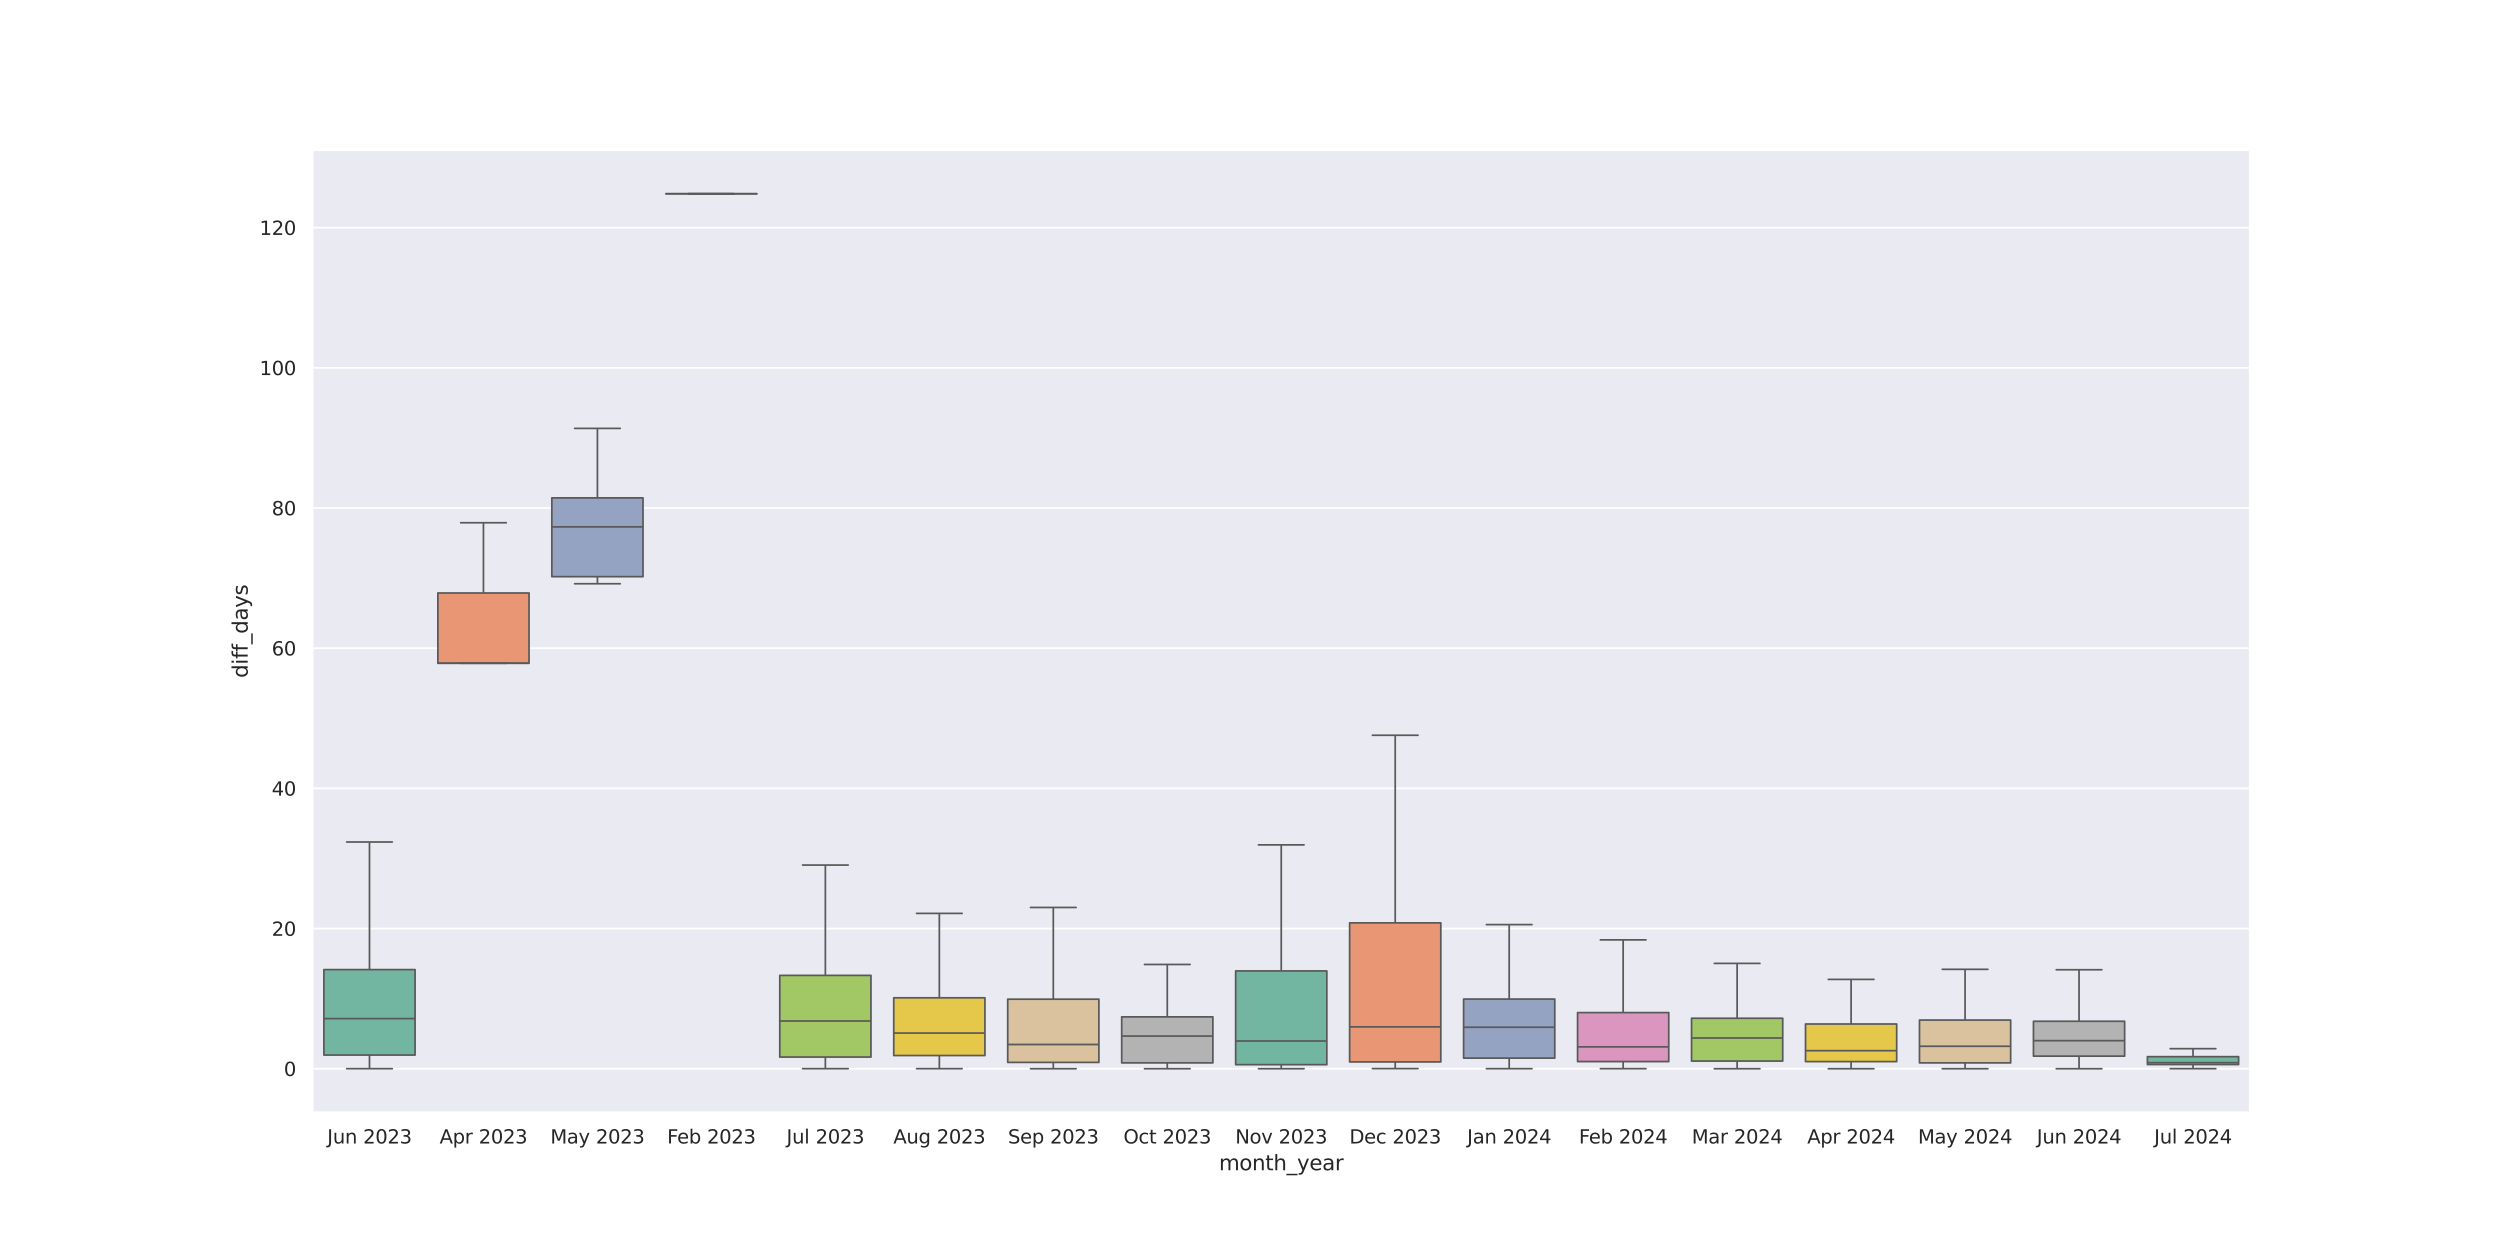 <?xml version="1.0" encoding="utf-8" standalone="no"?>
<!DOCTYPE svg PUBLIC "-//W3C//DTD SVG 1.1//EN"
  "http://www.w3.org/Graphics/SVG/1.1/DTD/svg11.dtd">
<svg xmlns:xlink="http://www.w3.org/1999/xlink" width="1440pt" height="720pt" viewBox="0 0 1440 720" xmlns="http://www.w3.org/2000/svg" version="1.1">
 <defs>
  <style type="text/css">*{stroke-linejoin: round; stroke-linecap: butt}</style>
 </defs>
 <g id="figure_1">
  <g id="patch_1">
   <path d="M 0 720 
L 1440 720 
L 1440 0 
L 0 0 
z
" style="fill: #ffffff"/>
  </g>
  <g id="axes_1">
   <g id="patch_2">
    <path d="M 180 640.8 
L 1296 640.8 
L 1296 86.4 
L 180 86.4 
z
" style="fill: #eaeaf2"/>
   </g>
   <g id="matplotlib.axis_1">
    <g id="xtick_1">
     <g id="text_1">
      <!-- Jun 2023 -->
      <g style="fill: #262626" transform="translate(188.484 658.658) scale(0.11 -0.11)">
       <defs>
        <path id="DejaVuSans-4a" d="M 628 4666 
L 1259 4666 
L 1259 325 
Q 1259 -519 939 -900 
Q 619 -1281 -91 -1281 
L -331 -1281 
L -331 -750 
L -134 -750 
Q 284 -750 456 -515 
Q 628 -281 628 325 
L 628 4666 
z
" transform="scale(0.016)"/>
        <path id="DejaVuSans-75" d="M 544 1381 
L 544 3500 
L 1119 3500 
L 1119 1403 
Q 1119 906 1312 657 
Q 1506 409 1894 409 
Q 2359 409 2629 706 
Q 2900 1003 2900 1516 
L 2900 3500 
L 3475 3500 
L 3475 0 
L 2900 0 
L 2900 538 
Q 2691 219 2414 64 
Q 2138 -91 1772 -91 
Q 1169 -91 856 284 
Q 544 659 544 1381 
z
M 1991 3584 
L 1991 3584 
z
" transform="scale(0.016)"/>
        <path id="DejaVuSans-6e" d="M 3513 2113 
L 3513 0 
L 2938 0 
L 2938 2094 
Q 2938 2591 2744 2837 
Q 2550 3084 2163 3084 
Q 1697 3084 1428 2787 
Q 1159 2491 1159 1978 
L 1159 0 
L 581 0 
L 581 3500 
L 1159 3500 
L 1159 2956 
Q 1366 3272 1645 3428 
Q 1925 3584 2291 3584 
Q 2894 3584 3203 3211 
Q 3513 2838 3513 2113 
z
" transform="scale(0.016)"/>
        <path id="DejaVuSans-20" transform="scale(0.016)"/>
        <path id="DejaVuSans-32" d="M 1228 531 
L 3431 531 
L 3431 0 
L 469 0 
L 469 531 
Q 828 903 1448 1529 
Q 2069 2156 2228 2338 
Q 2531 2678 2651 2914 
Q 2772 3150 2772 3378 
Q 2772 3750 2511 3984 
Q 2250 4219 1831 4219 
Q 1534 4219 1204 4116 
Q 875 4013 500 3803 
L 500 4441 
Q 881 4594 1212 4672 
Q 1544 4750 1819 4750 
Q 2544 4750 2975 4387 
Q 3406 4025 3406 3419 
Q 3406 3131 3298 2873 
Q 3191 2616 2906 2266 
Q 2828 2175 2409 1742 
Q 1991 1309 1228 531 
z
" transform="scale(0.016)"/>
        <path id="DejaVuSans-30" d="M 2034 4250 
Q 1547 4250 1301 3770 
Q 1056 3291 1056 2328 
Q 1056 1369 1301 889 
Q 1547 409 2034 409 
Q 2525 409 2770 889 
Q 3016 1369 3016 2328 
Q 3016 3291 2770 3770 
Q 2525 4250 2034 4250 
z
M 2034 4750 
Q 2819 4750 3233 4129 
Q 3647 3509 3647 2328 
Q 3647 1150 3233 529 
Q 2819 -91 2034 -91 
Q 1250 -91 836 529 
Q 422 1150 422 2328 
Q 422 3509 836 4129 
Q 1250 4750 2034 4750 
z
" transform="scale(0.016)"/>
        <path id="DejaVuSans-33" d="M 2597 2516 
Q 3050 2419 3304 2112 
Q 3559 1806 3559 1356 
Q 3559 666 3084 287 
Q 2609 -91 1734 -91 
Q 1441 -91 1130 -33 
Q 819 25 488 141 
L 488 750 
Q 750 597 1062 519 
Q 1375 441 1716 441 
Q 2309 441 2620 675 
Q 2931 909 2931 1356 
Q 2931 1769 2642 2001 
Q 2353 2234 1838 2234 
L 1294 2234 
L 1294 2753 
L 1863 2753 
Q 2328 2753 2575 2939 
Q 2822 3125 2822 3475 
Q 2822 3834 2567 4026 
Q 2313 4219 1838 4219 
Q 1578 4219 1281 4162 
Q 984 4106 628 3988 
L 628 4550 
Q 988 4650 1302 4700 
Q 1616 4750 1894 4750 
Q 2613 4750 3031 4423 
Q 3450 4097 3450 3541 
Q 3450 3153 3228 2886 
Q 3006 2619 2597 2516 
z
" transform="scale(0.016)"/>
       </defs>
       <use xlink:href="#DejaVuSans-4a"/>
       <use xlink:href="#DejaVuSans-75" x="29.492"/>
       <use xlink:href="#DejaVuSans-6e" x="92.871"/>
       <use xlink:href="#DejaVuSans-20" x="156.25"/>
       <use xlink:href="#DejaVuSans-32" x="188.037"/>
       <use xlink:href="#DejaVuSans-30" x="251.66"/>
       <use xlink:href="#DejaVuSans-32" x="315.283"/>
       <use xlink:href="#DejaVuSans-33" x="378.906"/>
      </g>
     </g>
    </g>
    <g id="xtick_2">
     <g id="text_2">
      <!-- Apr 2023 -->
      <g style="fill: #262626" transform="translate(253.21 658.658) scale(0.11 -0.11)">
       <defs>
        <path id="DejaVuSans-41" d="M 2188 4044 
L 1331 1722 
L 3047 1722 
L 2188 4044 
z
M 1831 4666 
L 2547 4666 
L 4325 0 
L 3669 0 
L 3244 1197 
L 1141 1197 
L 716 0 
L 50 0 
L 1831 4666 
z
" transform="scale(0.016)"/>
        <path id="DejaVuSans-70" d="M 1159 525 
L 1159 -1331 
L 581 -1331 
L 581 3500 
L 1159 3500 
L 1159 2969 
Q 1341 3281 1617 3432 
Q 1894 3584 2278 3584 
Q 2916 3584 3314 3078 
Q 3713 2572 3713 1747 
Q 3713 922 3314 415 
Q 2916 -91 2278 -91 
Q 1894 -91 1617 61 
Q 1341 213 1159 525 
z
M 3116 1747 
Q 3116 2381 2855 2742 
Q 2594 3103 2138 3103 
Q 1681 3103 1420 2742 
Q 1159 2381 1159 1747 
Q 1159 1113 1420 752 
Q 1681 391 2138 391 
Q 2594 391 2855 752 
Q 3116 1113 3116 1747 
z
" transform="scale(0.016)"/>
        <path id="DejaVuSans-72" d="M 2631 2963 
Q 2534 3019 2420 3045 
Q 2306 3072 2169 3072 
Q 1681 3072 1420 2755 
Q 1159 2438 1159 1844 
L 1159 0 
L 581 0 
L 581 3500 
L 1159 3500 
L 1159 2956 
Q 1341 3275 1631 3429 
Q 1922 3584 2338 3584 
Q 2397 3584 2469 3576 
Q 2541 3569 2628 3553 
L 2631 2963 
z
" transform="scale(0.016)"/>
       </defs>
       <use xlink:href="#DejaVuSans-41"/>
       <use xlink:href="#DejaVuSans-70" x="68.408"/>
       <use xlink:href="#DejaVuSans-72" x="131.885"/>
       <use xlink:href="#DejaVuSans-20" x="172.998"/>
       <use xlink:href="#DejaVuSans-32" x="204.785"/>
       <use xlink:href="#DejaVuSans-30" x="268.408"/>
       <use xlink:href="#DejaVuSans-32" x="332.031"/>
       <use xlink:href="#DejaVuSans-33" x="395.654"/>
      </g>
     </g>
    </g>
    <g id="xtick_3">
     <g id="text_3">
      <!-- May 2023 -->
      <g style="fill: #262626" transform="translate(317.001 658.658) scale(0.11 -0.11)">
       <defs>
        <path id="DejaVuSans-4d" d="M 628 4666 
L 1569 4666 
L 2759 1491 
L 3956 4666 
L 4897 4666 
L 4897 0 
L 4281 0 
L 4281 4097 
L 3078 897 
L 2444 897 
L 1241 4097 
L 1241 0 
L 628 0 
L 628 4666 
z
" transform="scale(0.016)"/>
        <path id="DejaVuSans-61" d="M 2194 1759 
Q 1497 1759 1228 1600 
Q 959 1441 959 1056 
Q 959 750 1161 570 
Q 1363 391 1709 391 
Q 2188 391 2477 730 
Q 2766 1069 2766 1631 
L 2766 1759 
L 2194 1759 
z
M 3341 1997 
L 3341 0 
L 2766 0 
L 2766 531 
Q 2569 213 2275 61 
Q 1981 -91 1556 -91 
Q 1019 -91 701 211 
Q 384 513 384 1019 
Q 384 1609 779 1909 
Q 1175 2209 1959 2209 
L 2766 2209 
L 2766 2266 
Q 2766 2663 2505 2880 
Q 2244 3097 1772 3097 
Q 1472 3097 1187 3025 
Q 903 2953 641 2809 
L 641 3341 
Q 956 3463 1253 3523 
Q 1550 3584 1831 3584 
Q 2591 3584 2966 3190 
Q 3341 2797 3341 1997 
z
" transform="scale(0.016)"/>
        <path id="DejaVuSans-79" d="M 2059 -325 
Q 1816 -950 1584 -1140 
Q 1353 -1331 966 -1331 
L 506 -1331 
L 506 -850 
L 844 -850 
Q 1081 -850 1212 -737 
Q 1344 -625 1503 -206 
L 1606 56 
L 191 3500 
L 800 3500 
L 1894 763 
L 2988 3500 
L 3597 3500 
L 2059 -325 
z
" transform="scale(0.016)"/>
       </defs>
       <use xlink:href="#DejaVuSans-4d"/>
       <use xlink:href="#DejaVuSans-61" x="86.279"/>
       <use xlink:href="#DejaVuSans-79" x="147.559"/>
       <use xlink:href="#DejaVuSans-20" x="206.738"/>
       <use xlink:href="#DejaVuSans-32" x="238.525"/>
       <use xlink:href="#DejaVuSans-30" x="302.148"/>
       <use xlink:href="#DejaVuSans-32" x="365.771"/>
       <use xlink:href="#DejaVuSans-33" x="429.395"/>
      </g>
     </g>
    </g>
    <g id="xtick_4">
     <g id="text_4">
      <!-- Feb 2023 -->
      <g style="fill: #262626" transform="translate(384.283 658.658) scale(0.11 -0.11)">
       <defs>
        <path id="DejaVuSans-46" d="M 628 4666 
L 3309 4666 
L 3309 4134 
L 1259 4134 
L 1259 2759 
L 3109 2759 
L 3109 2228 
L 1259 2228 
L 1259 0 
L 628 0 
L 628 4666 
z
" transform="scale(0.016)"/>
        <path id="DejaVuSans-65" d="M 3597 1894 
L 3597 1613 
L 953 1613 
Q 991 1019 1311 708 
Q 1631 397 2203 397 
Q 2534 397 2845 478 
Q 3156 559 3463 722 
L 3463 178 
Q 3153 47 2828 -22 
Q 2503 -91 2169 -91 
Q 1331 -91 842 396 
Q 353 884 353 1716 
Q 353 2575 817 3079 
Q 1281 3584 2069 3584 
Q 2775 3584 3186 3129 
Q 3597 2675 3597 1894 
z
M 3022 2063 
Q 3016 2534 2758 2815 
Q 2500 3097 2075 3097 
Q 1594 3097 1305 2825 
Q 1016 2553 972 2059 
L 3022 2063 
z
" transform="scale(0.016)"/>
        <path id="DejaVuSans-62" d="M 3116 1747 
Q 3116 2381 2855 2742 
Q 2594 3103 2138 3103 
Q 1681 3103 1420 2742 
Q 1159 2381 1159 1747 
Q 1159 1113 1420 752 
Q 1681 391 2138 391 
Q 2594 391 2855 752 
Q 3116 1113 3116 1747 
z
M 1159 2969 
Q 1341 3281 1617 3432 
Q 1894 3584 2278 3584 
Q 2916 3584 3314 3078 
Q 3713 2572 3713 1747 
Q 3713 922 3314 415 
Q 2916 -91 2278 -91 
Q 1894 -91 1617 61 
Q 1341 213 1159 525 
L 1159 0 
L 581 0 
L 581 4863 
L 1159 4863 
L 1159 2969 
z
" transform="scale(0.016)"/>
       </defs>
       <use xlink:href="#DejaVuSans-46"/>
       <use xlink:href="#DejaVuSans-65" x="52.02"/>
       <use xlink:href="#DejaVuSans-62" x="113.543"/>
       <use xlink:href="#DejaVuSans-20" x="177.02"/>
       <use xlink:href="#DejaVuSans-32" x="208.807"/>
       <use xlink:href="#DejaVuSans-30" x="272.43"/>
       <use xlink:href="#DejaVuSans-32" x="336.053"/>
       <use xlink:href="#DejaVuSans-33" x="399.676"/>
      </g>
     </g>
    </g>
    <g id="xtick_5">
     <g id="text_5">
      <!-- Jul 2023 -->
      <g style="fill: #262626" transform="translate(453.03 658.658) scale(0.11 -0.11)">
       <defs>
        <path id="DejaVuSans-6c" d="M 603 4863 
L 1178 4863 
L 1178 0 
L 603 0 
L 603 4863 
z
" transform="scale(0.016)"/>
       </defs>
       <use xlink:href="#DejaVuSans-4a"/>
       <use xlink:href="#DejaVuSans-75" x="29.492"/>
       <use xlink:href="#DejaVuSans-6c" x="92.871"/>
       <use xlink:href="#DejaVuSans-20" x="120.654"/>
       <use xlink:href="#DejaVuSans-32" x="152.441"/>
       <use xlink:href="#DejaVuSans-30" x="216.064"/>
       <use xlink:href="#DejaVuSans-32" x="279.688"/>
       <use xlink:href="#DejaVuSans-33" x="343.311"/>
      </g>
     </g>
    </g>
    <g id="xtick_6">
     <g id="text_6">
      <!-- Aug 2023 -->
      <g style="fill: #262626" transform="translate(514.574 658.658) scale(0.11 -0.11)">
       <defs>
        <path id="DejaVuSans-67" d="M 2906 1791 
Q 2906 2416 2648 2759 
Q 2391 3103 1925 3103 
Q 1463 3103 1205 2759 
Q 947 2416 947 1791 
Q 947 1169 1205 825 
Q 1463 481 1925 481 
Q 2391 481 2648 825 
Q 2906 1169 2906 1791 
z
M 3481 434 
Q 3481 -459 3084 -895 
Q 2688 -1331 1869 -1331 
Q 1566 -1331 1297 -1286 
Q 1028 -1241 775 -1147 
L 775 -588 
Q 1028 -725 1275 -790 
Q 1522 -856 1778 -856 
Q 2344 -856 2625 -561 
Q 2906 -266 2906 331 
L 2906 616 
Q 2728 306 2450 153 
Q 2172 0 1784 0 
Q 1141 0 747 490 
Q 353 981 353 1791 
Q 353 2603 747 3093 
Q 1141 3584 1784 3584 
Q 2172 3584 2450 3431 
Q 2728 3278 2906 2969 
L 2906 3500 
L 3481 3500 
L 3481 434 
z
" transform="scale(0.016)"/>
       </defs>
       <use xlink:href="#DejaVuSans-41"/>
       <use xlink:href="#DejaVuSans-75" x="68.408"/>
       <use xlink:href="#DejaVuSans-67" x="131.787"/>
       <use xlink:href="#DejaVuSans-20" x="195.264"/>
       <use xlink:href="#DejaVuSans-32" x="227.051"/>
       <use xlink:href="#DejaVuSans-30" x="290.674"/>
       <use xlink:href="#DejaVuSans-32" x="354.297"/>
       <use xlink:href="#DejaVuSans-33" x="417.92"/>
      </g>
     </g>
    </g>
    <g id="xtick_7">
     <g id="text_7">
      <!-- Sep 2023 -->
      <g style="fill: #262626" transform="translate(580.593 658.658) scale(0.11 -0.11)">
       <defs>
        <path id="DejaVuSans-53" d="M 3425 4513 
L 3425 3897 
Q 3066 4069 2747 4153 
Q 2428 4238 2131 4238 
Q 1616 4238 1336 4038 
Q 1056 3838 1056 3469 
Q 1056 3159 1242 3001 
Q 1428 2844 1947 2747 
L 2328 2669 
Q 3034 2534 3370 2195 
Q 3706 1856 3706 1288 
Q 3706 609 3251 259 
Q 2797 -91 1919 -91 
Q 1588 -91 1214 -16 
Q 841 59 441 206 
L 441 856 
Q 825 641 1194 531 
Q 1563 422 1919 422 
Q 2459 422 2753 634 
Q 3047 847 3047 1241 
Q 3047 1584 2836 1778 
Q 2625 1972 2144 2069 
L 1759 2144 
Q 1053 2284 737 2584 
Q 422 2884 422 3419 
Q 422 4038 858 4394 
Q 1294 4750 2059 4750 
Q 2388 4750 2728 4690 
Q 3069 4631 3425 4513 
z
" transform="scale(0.016)"/>
       </defs>
       <use xlink:href="#DejaVuSans-53"/>
       <use xlink:href="#DejaVuSans-65" x="63.477"/>
       <use xlink:href="#DejaVuSans-70" x="125"/>
       <use xlink:href="#DejaVuSans-20" x="188.477"/>
       <use xlink:href="#DejaVuSans-32" x="220.264"/>
       <use xlink:href="#DejaVuSans-30" x="283.887"/>
       <use xlink:href="#DejaVuSans-32" x="347.51"/>
       <use xlink:href="#DejaVuSans-33" x="411.133"/>
      </g>
     </g>
    </g>
    <g id="xtick_8">
     <g id="text_8">
      <!-- Oct 2023 -->
      <g style="fill: #262626" transform="translate(647.098 658.658) scale(0.11 -0.11)">
       <defs>
        <path id="DejaVuSans-4f" d="M 2522 4238 
Q 1834 4238 1429 3725 
Q 1025 3213 1025 2328 
Q 1025 1447 1429 934 
Q 1834 422 2522 422 
Q 3209 422 3611 934 
Q 4013 1447 4013 2328 
Q 4013 3213 3611 3725 
Q 3209 4238 2522 4238 
z
M 2522 4750 
Q 3503 4750 4090 4092 
Q 4678 3434 4678 2328 
Q 4678 1225 4090 567 
Q 3503 -91 2522 -91 
Q 1538 -91 948 565 
Q 359 1222 359 2328 
Q 359 3434 948 4092 
Q 1538 4750 2522 4750 
z
" transform="scale(0.016)"/>
        <path id="DejaVuSans-63" d="M 3122 3366 
L 3122 2828 
Q 2878 2963 2633 3030 
Q 2388 3097 2138 3097 
Q 1578 3097 1268 2742 
Q 959 2388 959 1747 
Q 959 1106 1268 751 
Q 1578 397 2138 397 
Q 2388 397 2633 464 
Q 2878 531 3122 666 
L 3122 134 
Q 2881 22 2623 -34 
Q 2366 -91 2075 -91 
Q 1284 -91 818 406 
Q 353 903 353 1747 
Q 353 2603 823 3093 
Q 1294 3584 2113 3584 
Q 2378 3584 2631 3529 
Q 2884 3475 3122 3366 
z
" transform="scale(0.016)"/>
        <path id="DejaVuSans-74" d="M 1172 4494 
L 1172 3500 
L 2356 3500 
L 2356 3053 
L 1172 3053 
L 1172 1153 
Q 1172 725 1289 603 
Q 1406 481 1766 481 
L 2356 481 
L 2356 0 
L 1766 0 
Q 1100 0 847 248 
Q 594 497 594 1153 
L 594 3053 
L 172 3053 
L 172 3500 
L 594 3500 
L 594 4494 
L 1172 4494 
z
" transform="scale(0.016)"/>
       </defs>
       <use xlink:href="#DejaVuSans-4f"/>
       <use xlink:href="#DejaVuSans-63" x="78.711"/>
       <use xlink:href="#DejaVuSans-74" x="133.691"/>
       <use xlink:href="#DejaVuSans-20" x="172.9"/>
       <use xlink:href="#DejaVuSans-32" x="204.688"/>
       <use xlink:href="#DejaVuSans-30" x="268.311"/>
       <use xlink:href="#DejaVuSans-32" x="331.934"/>
       <use xlink:href="#DejaVuSans-33" x="395.557"/>
      </g>
     </g>
    </g>
    <g id="xtick_9">
     <g id="text_9">
      <!-- Nov 2023 -->
      <g style="fill: #262626" transform="translate(711.519 658.658) scale(0.11 -0.11)">
       <defs>
        <path id="DejaVuSans-4e" d="M 628 4666 
L 1478 4666 
L 3547 763 
L 3547 4666 
L 4159 4666 
L 4159 0 
L 3309 0 
L 1241 3903 
L 1241 0 
L 628 0 
L 628 4666 
z
" transform="scale(0.016)"/>
        <path id="DejaVuSans-6f" d="M 1959 3097 
Q 1497 3097 1228 2736 
Q 959 2375 959 1747 
Q 959 1119 1226 758 
Q 1494 397 1959 397 
Q 2419 397 2687 759 
Q 2956 1122 2956 1747 
Q 2956 2369 2687 2733 
Q 2419 3097 1959 3097 
z
M 1959 3584 
Q 2709 3584 3137 3096 
Q 3566 2609 3566 1747 
Q 3566 888 3137 398 
Q 2709 -91 1959 -91 
Q 1206 -91 779 398 
Q 353 888 353 1747 
Q 353 2609 779 3096 
Q 1206 3584 1959 3584 
z
" transform="scale(0.016)"/>
        <path id="DejaVuSans-76" d="M 191 3500 
L 800 3500 
L 1894 563 
L 2988 3500 
L 3597 3500 
L 2284 0 
L 1503 0 
L 191 3500 
z
" transform="scale(0.016)"/>
       </defs>
       <use xlink:href="#DejaVuSans-4e"/>
       <use xlink:href="#DejaVuSans-6f" x="74.805"/>
       <use xlink:href="#DejaVuSans-76" x="135.986"/>
       <use xlink:href="#DejaVuSans-20" x="195.166"/>
       <use xlink:href="#DejaVuSans-32" x="226.953"/>
       <use xlink:href="#DejaVuSans-30" x="290.576"/>
       <use xlink:href="#DejaVuSans-32" x="354.199"/>
       <use xlink:href="#DejaVuSans-33" x="417.822"/>
      </g>
     </g>
    </g>
    <g id="xtick_10">
     <g id="text_10">
      <!-- Dec 2023 -->
      <g style="fill: #262626" transform="translate(777.258 658.658) scale(0.11 -0.11)">
       <defs>
        <path id="DejaVuSans-44" d="M 1259 4147 
L 1259 519 
L 2022 519 
Q 2988 519 3436 956 
Q 3884 1394 3884 2338 
Q 3884 3275 3436 3711 
Q 2988 4147 2022 4147 
L 1259 4147 
z
M 628 4666 
L 1925 4666 
Q 3281 4666 3915 4102 
Q 4550 3538 4550 2338 
Q 4550 1131 3912 565 
Q 3275 0 1925 0 
L 628 0 
L 628 4666 
z
" transform="scale(0.016)"/>
       </defs>
       <use xlink:href="#DejaVuSans-44"/>
       <use xlink:href="#DejaVuSans-65" x="77.002"/>
       <use xlink:href="#DejaVuSans-63" x="138.525"/>
       <use xlink:href="#DejaVuSans-20" x="193.506"/>
       <use xlink:href="#DejaVuSans-32" x="225.293"/>
       <use xlink:href="#DejaVuSans-30" x="288.916"/>
       <use xlink:href="#DejaVuSans-32" x="352.539"/>
       <use xlink:href="#DejaVuSans-33" x="416.162"/>
      </g>
     </g>
    </g>
    <g id="xtick_11">
     <g id="text_11">
      <!-- Jan 2024 -->
      <g style="fill: #262626" transform="translate(845.07 658.658) scale(0.11 -0.11)">
       <defs>
        <path id="DejaVuSans-34" d="M 2419 4116 
L 825 1625 
L 2419 1625 
L 2419 4116 
z
M 2253 4666 
L 3047 4666 
L 3047 1625 
L 3713 1625 
L 3713 1100 
L 3047 1100 
L 3047 0 
L 2419 0 
L 2419 1100 
L 313 1100 
L 313 1709 
L 2253 4666 
z
" transform="scale(0.016)"/>
       </defs>
       <use xlink:href="#DejaVuSans-4a"/>
       <use xlink:href="#DejaVuSans-61" x="29.492"/>
       <use xlink:href="#DejaVuSans-6e" x="90.771"/>
       <use xlink:href="#DejaVuSans-20" x="154.15"/>
       <use xlink:href="#DejaVuSans-32" x="185.938"/>
       <use xlink:href="#DejaVuSans-30" x="249.561"/>
       <use xlink:href="#DejaVuSans-32" x="313.184"/>
       <use xlink:href="#DejaVuSans-34" x="376.807"/>
      </g>
     </g>
    </g>
    <g id="xtick_12">
     <g id="text_12">
      <!-- Feb 2024 -->
      <g style="fill: #262626" transform="translate(909.459 658.658) scale(0.11 -0.11)">
       <use xlink:href="#DejaVuSans-46"/>
       <use xlink:href="#DejaVuSans-65" x="52.02"/>
       <use xlink:href="#DejaVuSans-62" x="113.543"/>
       <use xlink:href="#DejaVuSans-20" x="177.02"/>
       <use xlink:href="#DejaVuSans-32" x="208.807"/>
       <use xlink:href="#DejaVuSans-30" x="272.43"/>
       <use xlink:href="#DejaVuSans-32" x="336.053"/>
       <use xlink:href="#DejaVuSans-34" x="399.676"/>
      </g>
     </g>
    </g>
    <g id="xtick_13">
     <g id="text_13">
      <!-- Mar 2024 -->
      <g style="fill: #262626" transform="translate(974.466 658.658) scale(0.11 -0.11)">
       <use xlink:href="#DejaVuSans-4d"/>
       <use xlink:href="#DejaVuSans-61" x="86.279"/>
       <use xlink:href="#DejaVuSans-72" x="147.559"/>
       <use xlink:href="#DejaVuSans-20" x="188.672"/>
       <use xlink:href="#DejaVuSans-32" x="220.459"/>
       <use xlink:href="#DejaVuSans-30" x="284.082"/>
       <use xlink:href="#DejaVuSans-32" x="347.705"/>
       <use xlink:href="#DejaVuSans-34" x="411.328"/>
      </g>
     </g>
    </g>
    <g id="xtick_14">
     <g id="text_14">
      <!-- Apr 2024 -->
      <g style="fill: #262626" transform="translate(1040.975 658.658) scale(0.11 -0.11)">
       <use xlink:href="#DejaVuSans-41"/>
       <use xlink:href="#DejaVuSans-70" x="68.408"/>
       <use xlink:href="#DejaVuSans-72" x="131.885"/>
       <use xlink:href="#DejaVuSans-20" x="172.998"/>
       <use xlink:href="#DejaVuSans-32" x="204.785"/>
       <use xlink:href="#DejaVuSans-30" x="268.408"/>
       <use xlink:href="#DejaVuSans-32" x="332.031"/>
       <use xlink:href="#DejaVuSans-34" x="395.654"/>
      </g>
     </g>
    </g>
    <g id="xtick_15">
     <g id="text_15">
      <!-- May 2024 -->
      <g style="fill: #262626" transform="translate(1104.766 658.658) scale(0.11 -0.11)">
       <use xlink:href="#DejaVuSans-4d"/>
       <use xlink:href="#DejaVuSans-61" x="86.279"/>
       <use xlink:href="#DejaVuSans-79" x="147.559"/>
       <use xlink:href="#DejaVuSans-20" x="206.738"/>
       <use xlink:href="#DejaVuSans-32" x="238.525"/>
       <use xlink:href="#DejaVuSans-30" x="302.148"/>
       <use xlink:href="#DejaVuSans-32" x="365.771"/>
       <use xlink:href="#DejaVuSans-34" x="429.395"/>
      </g>
     </g>
    </g>
    <g id="xtick_16">
     <g id="text_16">
      <!-- Jun 2024 -->
      <g style="fill: #262626" transform="translate(1173.19 658.658) scale(0.11 -0.11)">
       <use xlink:href="#DejaVuSans-4a"/>
       <use xlink:href="#DejaVuSans-75" x="29.492"/>
       <use xlink:href="#DejaVuSans-6e" x="92.871"/>
       <use xlink:href="#DejaVuSans-20" x="156.25"/>
       <use xlink:href="#DejaVuSans-32" x="188.037"/>
       <use xlink:href="#DejaVuSans-30" x="251.66"/>
       <use xlink:href="#DejaVuSans-32" x="315.283"/>
       <use xlink:href="#DejaVuSans-34" x="378.906"/>
      </g>
     </g>
    </g>
    <g id="xtick_17">
     <g id="text_17">
      <!-- Jul 2024 -->
      <g style="fill: #262626" transform="translate(1240.795 658.658) scale(0.11 -0.11)">
       <use xlink:href="#DejaVuSans-4a"/>
       <use xlink:href="#DejaVuSans-75" x="29.492"/>
       <use xlink:href="#DejaVuSans-6c" x="92.871"/>
       <use xlink:href="#DejaVuSans-20" x="120.654"/>
       <use xlink:href="#DejaVuSans-32" x="152.441"/>
       <use xlink:href="#DejaVuSans-30" x="216.064"/>
       <use xlink:href="#DejaVuSans-32" x="279.688"/>
       <use xlink:href="#DejaVuSans-34" x="343.311"/>
      </g>
     </g>
    </g>
    <g id="text_18">
     <!-- month_year -->
     <g style="fill: #262626" transform="translate(702.141 674.064) scale(0.12 -0.12)">
      <defs>
       <path id="DejaVuSans-6d" d="M 3328 2828 
Q 3544 3216 3844 3400 
Q 4144 3584 4550 3584 
Q 5097 3584 5394 3201 
Q 5691 2819 5691 2113 
L 5691 0 
L 5113 0 
L 5113 2094 
Q 5113 2597 4934 2840 
Q 4756 3084 4391 3084 
Q 3944 3084 3684 2787 
Q 3425 2491 3425 1978 
L 3425 0 
L 2847 0 
L 2847 2094 
Q 2847 2600 2669 2842 
Q 2491 3084 2119 3084 
Q 1678 3084 1418 2786 
Q 1159 2488 1159 1978 
L 1159 0 
L 581 0 
L 581 3500 
L 1159 3500 
L 1159 2956 
Q 1356 3278 1631 3431 
Q 1906 3584 2284 3584 
Q 2666 3584 2933 3390 
Q 3200 3197 3328 2828 
z
" transform="scale(0.016)"/>
       <path id="DejaVuSans-68" d="M 3513 2113 
L 3513 0 
L 2938 0 
L 2938 2094 
Q 2938 2591 2744 2837 
Q 2550 3084 2163 3084 
Q 1697 3084 1428 2787 
Q 1159 2491 1159 1978 
L 1159 0 
L 581 0 
L 581 4863 
L 1159 4863 
L 1159 2956 
Q 1366 3272 1645 3428 
Q 1925 3584 2291 3584 
Q 2894 3584 3203 3211 
Q 3513 2838 3513 2113 
z
" transform="scale(0.016)"/>
       <path id="DejaVuSans-5f" d="M 3263 -1063 
L 3263 -1509 
L -63 -1509 
L -63 -1063 
L 3263 -1063 
z
" transform="scale(0.016)"/>
      </defs>
      <use xlink:href="#DejaVuSans-6d"/>
      <use xlink:href="#DejaVuSans-6f" x="97.412"/>
      <use xlink:href="#DejaVuSans-6e" x="158.594"/>
      <use xlink:href="#DejaVuSans-74" x="221.973"/>
      <use xlink:href="#DejaVuSans-68" x="261.182"/>
      <use xlink:href="#DejaVuSans-5f" x="324.561"/>
      <use xlink:href="#DejaVuSans-79" x="374.561"/>
      <use xlink:href="#DejaVuSans-65" x="433.74"/>
      <use xlink:href="#DejaVuSans-61" x="495.264"/>
      <use xlink:href="#DejaVuSans-72" x="556.543"/>
     </g>
    </g>
   </g>
   <g id="matplotlib.axis_2">
    <g id="ytick_1">
     <g id="line2d_1">
      <path d="M 180 615.6 
L 1296 615.6 
" clip-path="url(#peb719a202b)" style="fill: none; stroke: #ffffff; stroke-linecap: round"/>
     </g>
     <g id="text_19">
      <!-- 0 -->
      <g style="fill: #262626" transform="translate(163.501 619.779) scale(0.11 -0.11)">
       <use xlink:href="#DejaVuSans-30"/>
      </g>
     </g>
    </g>
    <g id="ytick_2">
     <g id="line2d_2">
      <path d="M 180 534.855 
L 1296 534.855 
" clip-path="url(#peb719a202b)" style="fill: none; stroke: #ffffff; stroke-linecap: round"/>
     </g>
     <g id="text_20">
      <!-- 20 -->
      <g style="fill: #262626" transform="translate(156.502 539.034) scale(0.11 -0.11)">
       <use xlink:href="#DejaVuSans-32"/>
       <use xlink:href="#DejaVuSans-30" x="63.623"/>
      </g>
     </g>
    </g>
    <g id="ytick_3">
     <g id="line2d_3">
      <path d="M 180 454.11 
L 1296 454.11 
" clip-path="url(#peb719a202b)" style="fill: none; stroke: #ffffff; stroke-linecap: round"/>
     </g>
     <g id="text_21">
      <!-- 40 -->
      <g style="fill: #262626" transform="translate(156.502 458.289) scale(0.11 -0.11)">
       <use xlink:href="#DejaVuSans-34"/>
       <use xlink:href="#DejaVuSans-30" x="63.623"/>
      </g>
     </g>
    </g>
    <g id="ytick_4">
     <g id="line2d_4">
      <path d="M 180 373.365 
L 1296 373.365 
" clip-path="url(#peb719a202b)" style="fill: none; stroke: #ffffff; stroke-linecap: round"/>
     </g>
     <g id="text_22">
      <!-- 60 -->
      <g style="fill: #262626" transform="translate(156.502 377.544) scale(0.11 -0.11)">
       <defs>
        <path id="DejaVuSans-36" d="M 2113 2584 
Q 1688 2584 1439 2293 
Q 1191 2003 1191 1497 
Q 1191 994 1439 701 
Q 1688 409 2113 409 
Q 2538 409 2786 701 
Q 3034 994 3034 1497 
Q 3034 2003 2786 2293 
Q 2538 2584 2113 2584 
z
M 3366 4563 
L 3366 3988 
Q 3128 4100 2886 4159 
Q 2644 4219 2406 4219 
Q 1781 4219 1451 3797 
Q 1122 3375 1075 2522 
Q 1259 2794 1537 2939 
Q 1816 3084 2150 3084 
Q 2853 3084 3261 2657 
Q 3669 2231 3669 1497 
Q 3669 778 3244 343 
Q 2819 -91 2113 -91 
Q 1303 -91 875 529 
Q 447 1150 447 2328 
Q 447 3434 972 4092 
Q 1497 4750 2381 4750 
Q 2619 4750 2861 4703 
Q 3103 4656 3366 4563 
z
" transform="scale(0.016)"/>
       </defs>
       <use xlink:href="#DejaVuSans-36"/>
       <use xlink:href="#DejaVuSans-30" x="63.623"/>
      </g>
     </g>
    </g>
    <g id="ytick_5">
     <g id="line2d_5">
      <path d="M 180 292.62 
L 1296 292.62 
" clip-path="url(#peb719a202b)" style="fill: none; stroke: #ffffff; stroke-linecap: round"/>
     </g>
     <g id="text_23">
      <!-- 80 -->
      <g style="fill: #262626" transform="translate(156.502 296.799) scale(0.11 -0.11)">
       <defs>
        <path id="DejaVuSans-38" d="M 2034 2216 
Q 1584 2216 1326 1975 
Q 1069 1734 1069 1313 
Q 1069 891 1326 650 
Q 1584 409 2034 409 
Q 2484 409 2743 651 
Q 3003 894 3003 1313 
Q 3003 1734 2745 1975 
Q 2488 2216 2034 2216 
z
M 1403 2484 
Q 997 2584 770 2862 
Q 544 3141 544 3541 
Q 544 4100 942 4425 
Q 1341 4750 2034 4750 
Q 2731 4750 3128 4425 
Q 3525 4100 3525 3541 
Q 3525 3141 3298 2862 
Q 3072 2584 2669 2484 
Q 3125 2378 3379 2068 
Q 3634 1759 3634 1313 
Q 3634 634 3220 271 
Q 2806 -91 2034 -91 
Q 1263 -91 848 271 
Q 434 634 434 1313 
Q 434 1759 690 2068 
Q 947 2378 1403 2484 
z
M 1172 3481 
Q 1172 3119 1398 2916 
Q 1625 2713 2034 2713 
Q 2441 2713 2670 2916 
Q 2900 3119 2900 3481 
Q 2900 3844 2670 4047 
Q 2441 4250 2034 4250 
Q 1625 4250 1398 4047 
Q 1172 3844 1172 3481 
z
" transform="scale(0.016)"/>
       </defs>
       <use xlink:href="#DejaVuSans-38"/>
       <use xlink:href="#DejaVuSans-30" x="63.623"/>
      </g>
     </g>
    </g>
    <g id="ytick_6">
     <g id="line2d_6">
      <path d="M 180 211.875 
L 1296 211.875 
" clip-path="url(#peb719a202b)" style="fill: none; stroke: #ffffff; stroke-linecap: round"/>
     </g>
     <g id="text_24">
      <!-- 100 -->
      <g style="fill: #262626" transform="translate(149.504 216.054) scale(0.11 -0.11)">
       <defs>
        <path id="DejaVuSans-31" d="M 794 531 
L 1825 531 
L 1825 4091 
L 703 3866 
L 703 4441 
L 1819 4666 
L 2450 4666 
L 2450 531 
L 3481 531 
L 3481 0 
L 794 0 
L 794 531 
z
" transform="scale(0.016)"/>
       </defs>
       <use xlink:href="#DejaVuSans-31"/>
       <use xlink:href="#DejaVuSans-30" x="63.623"/>
       <use xlink:href="#DejaVuSans-30" x="127.246"/>
      </g>
     </g>
    </g>
    <g id="ytick_7">
     <g id="line2d_7">
      <path d="M 180 131.13 
L 1296 131.13 
" clip-path="url(#peb719a202b)" style="fill: none; stroke: #ffffff; stroke-linecap: round"/>
     </g>
     <g id="text_25">
      <!-- 120 -->
      <g style="fill: #262626" transform="translate(149.504 135.309) scale(0.11 -0.11)">
       <use xlink:href="#DejaVuSans-31"/>
       <use xlink:href="#DejaVuSans-32" x="63.623"/>
       <use xlink:href="#DejaVuSans-30" x="127.246"/>
      </g>
     </g>
    </g>
    <g id="text_26">
     <!-- diff_days -->
     <g style="fill: #262626" transform="translate(142.674 390.463) rotate(-90) scale(0.12 -0.12)">
      <defs>
       <path id="DejaVuSans-64" d="M 2906 2969 
L 2906 4863 
L 3481 4863 
L 3481 0 
L 2906 0 
L 2906 525 
Q 2725 213 2448 61 
Q 2172 -91 1784 -91 
Q 1150 -91 751 415 
Q 353 922 353 1747 
Q 353 2572 751 3078 
Q 1150 3584 1784 3584 
Q 2172 3584 2448 3432 
Q 2725 3281 2906 2969 
z
M 947 1747 
Q 947 1113 1208 752 
Q 1469 391 1925 391 
Q 2381 391 2643 752 
Q 2906 1113 2906 1747 
Q 2906 2381 2643 2742 
Q 2381 3103 1925 3103 
Q 1469 3103 1208 2742 
Q 947 2381 947 1747 
z
" transform="scale(0.016)"/>
       <path id="DejaVuSans-69" d="M 603 3500 
L 1178 3500 
L 1178 0 
L 603 0 
L 603 3500 
z
M 603 4863 
L 1178 4863 
L 1178 4134 
L 603 4134 
L 603 4863 
z
" transform="scale(0.016)"/>
       <path id="DejaVuSans-66" d="M 2375 4863 
L 2375 4384 
L 1825 4384 
Q 1516 4384 1395 4259 
Q 1275 4134 1275 3809 
L 1275 3500 
L 2222 3500 
L 2222 3053 
L 1275 3053 
L 1275 0 
L 697 0 
L 697 3053 
L 147 3053 
L 147 3500 
L 697 3500 
L 697 3744 
Q 697 4328 969 4595 
Q 1241 4863 1831 4863 
L 2375 4863 
z
" transform="scale(0.016)"/>
       <path id="DejaVuSans-73" d="M 2834 3397 
L 2834 2853 
Q 2591 2978 2328 3040 
Q 2066 3103 1784 3103 
Q 1356 3103 1142 2972 
Q 928 2841 928 2578 
Q 928 2378 1081 2264 
Q 1234 2150 1697 2047 
L 1894 2003 
Q 2506 1872 2764 1633 
Q 3022 1394 3022 966 
Q 3022 478 2636 193 
Q 2250 -91 1575 -91 
Q 1294 -91 989 -36 
Q 684 19 347 128 
L 347 722 
Q 666 556 975 473 
Q 1284 391 1588 391 
Q 1994 391 2212 530 
Q 2431 669 2431 922 
Q 2431 1156 2273 1281 
Q 2116 1406 1581 1522 
L 1381 1569 
Q 847 1681 609 1914 
Q 372 2147 372 2553 
Q 372 3047 722 3315 
Q 1072 3584 1716 3584 
Q 2034 3584 2315 3537 
Q 2597 3491 2834 3397 
z
" transform="scale(0.016)"/>
      </defs>
      <use xlink:href="#DejaVuSans-64"/>
      <use xlink:href="#DejaVuSans-69" x="63.477"/>
      <use xlink:href="#DejaVuSans-66" x="91.26"/>
      <use xlink:href="#DejaVuSans-66" x="126.465"/>
      <use xlink:href="#DejaVuSans-5f" x="161.67"/>
      <use xlink:href="#DejaVuSans-64" x="211.67"/>
      <use xlink:href="#DejaVuSans-61" x="275.146"/>
      <use xlink:href="#DejaVuSans-79" x="336.426"/>
      <use xlink:href="#DejaVuSans-73" x="395.605"/>
     </g>
    </g>
   </g>
   <g id="patch_3">
    <path d="M 186.565 607.729 
L 239.082 607.729 
L 239.082 558.488 
L 186.565 558.488 
L 186.565 607.729 
z
" clip-path="url(#peb719a202b)" style="fill: #72b6a1; stroke: #595959; stroke-linejoin: miter"/>
   </g>
   <g id="line2d_8">
    <path d="M 212.824 607.729 
L 212.824 615.562 
" clip-path="url(#peb719a202b)" style="fill: none; stroke: #595959"/>
   </g>
   <g id="line2d_9">
    <path d="M 212.824 558.488 
L 212.824 485.003 
" clip-path="url(#peb719a202b)" style="fill: none; stroke: #595959"/>
   </g>
   <g id="line2d_10">
    <path d="M 199.694 615.562 
L 225.953 615.562 
" clip-path="url(#peb719a202b)" style="fill: none; stroke: #595959; stroke-linecap: round"/>
   </g>
   <g id="line2d_11">
    <path d="M 199.694 485.003 
L 225.953 485.003 
" clip-path="url(#peb719a202b)" style="fill: none; stroke: #595959; stroke-linecap: round"/>
   </g>
   <g id="patch_4">
    <path d="M 252.212 382.025 
L 304.729 382.025 
L 304.729 341.555 
L 252.212 341.555 
L 252.212 382.025 
z
" clip-path="url(#peb719a202b)" style="fill: #e99675; stroke: #595959; stroke-linejoin: miter"/>
   </g>
   <g id="line2d_12">
    <path d="M 278.471 382.025 
L 278.471 382.049 
" clip-path="url(#peb719a202b)" style="fill: none; stroke: #595959"/>
   </g>
   <g id="line2d_13">
    <path d="M 278.471 341.555 
L 278.471 301.109 
" clip-path="url(#peb719a202b)" style="fill: none; stroke: #595959"/>
   </g>
   <g id="line2d_14">
    <path d="M 265.341 382.049 
L 291.6 382.049 
" clip-path="url(#peb719a202b)" style="fill: none; stroke: #595959; stroke-linecap: round"/>
   </g>
   <g id="line2d_15">
    <path d="M 265.341 301.109 
L 291.6 301.109 
" clip-path="url(#peb719a202b)" style="fill: none; stroke: #595959; stroke-linecap: round"/>
   </g>
   <g id="patch_5">
    <path d="M 317.859 332.159 
L 370.376 332.159 
L 370.376 286.77 
L 317.859 286.77 
L 317.859 332.159 
z
" clip-path="url(#peb719a202b)" style="fill: #95a3c3; stroke: #595959; stroke-linejoin: miter"/>
   </g>
   <g id="line2d_16">
    <path d="M 344.118 332.159 
L 344.118 336.244 
" clip-path="url(#peb719a202b)" style="fill: none; stroke: #595959"/>
   </g>
   <g id="line2d_17">
    <path d="M 344.118 286.77 
L 344.118 246.763 
" clip-path="url(#peb719a202b)" style="fill: none; stroke: #595959"/>
   </g>
   <g id="line2d_18">
    <path d="M 330.988 336.244 
L 357.247 336.244 
" clip-path="url(#peb719a202b)" style="fill: none; stroke: #595959; stroke-linecap: round"/>
   </g>
   <g id="line2d_19">
    <path d="M 330.988 246.763 
L 357.247 246.763 
" clip-path="url(#peb719a202b)" style="fill: none; stroke: #595959; stroke-linecap: round"/>
   </g>
   <g id="patch_6">
    <path d="M 383.506 111.6 
L 436.024 111.6 
L 436.024 111.6 
L 383.506 111.6 
L 383.506 111.6 
z
" clip-path="url(#peb719a202b)" style="fill: #db96c0; stroke: #595959; stroke-linejoin: miter"/>
   </g>
   <g id="line2d_20">
    <path d="M 409.765 111.6 
L 409.765 111.6 
" clip-path="url(#peb719a202b)" style="fill: none; stroke: #595959"/>
   </g>
   <g id="line2d_21">
    <path d="M 409.765 111.6 
L 409.765 111.6 
" clip-path="url(#peb719a202b)" style="fill: none; stroke: #595959"/>
   </g>
   <g id="line2d_22">
    <path d="M 396.635 111.6 
L 422.894 111.6 
" clip-path="url(#peb719a202b)" style="fill: none; stroke: #595959; stroke-linecap: round"/>
   </g>
   <g id="line2d_23">
    <path d="M 396.635 111.6 
L 422.894 111.6 
" clip-path="url(#peb719a202b)" style="fill: none; stroke: #595959; stroke-linecap: round"/>
   </g>
   <g id="patch_7">
    <path d="M 449.153 608.88 
L 501.671 608.88 
L 501.671 561.817 
L 449.153 561.817 
L 449.153 608.88 
z
" clip-path="url(#peb719a202b)" style="fill: #a2c865; stroke: #595959; stroke-linejoin: miter"/>
   </g>
   <g id="line2d_24">
    <path d="M 475.412 608.88 
L 475.412 615.554 
" clip-path="url(#peb719a202b)" style="fill: none; stroke: #595959"/>
   </g>
   <g id="line2d_25">
    <path d="M 475.412 561.817 
L 475.412 498.273 
" clip-path="url(#peb719a202b)" style="fill: none; stroke: #595959"/>
   </g>
   <g id="line2d_26">
    <path d="M 462.282 615.554 
L 488.541 615.554 
" clip-path="url(#peb719a202b)" style="fill: none; stroke: #595959; stroke-linecap: round"/>
   </g>
   <g id="line2d_27">
    <path d="M 462.282 498.273 
L 488.541 498.273 
" clip-path="url(#peb719a202b)" style="fill: none; stroke: #595959; stroke-linecap: round"/>
   </g>
   <g id="patch_8">
    <path d="M 514.8 607.983 
L 567.318 607.983 
L 567.318 574.732 
L 514.8 574.732 
L 514.8 607.983 
z
" clip-path="url(#peb719a202b)" style="fill: #e5c849; stroke: #595959; stroke-linejoin: miter"/>
   </g>
   <g id="line2d_28">
    <path d="M 541.059 607.983 
L 541.059 615.534 
" clip-path="url(#peb719a202b)" style="fill: none; stroke: #595959"/>
   </g>
   <g id="line2d_29">
    <path d="M 541.059 574.732 
L 541.059 526.112 
" clip-path="url(#peb719a202b)" style="fill: none; stroke: #595959"/>
   </g>
   <g id="line2d_30">
    <path d="M 527.929 615.534 
L 554.188 615.534 
" clip-path="url(#peb719a202b)" style="fill: none; stroke: #595959; stroke-linecap: round"/>
   </g>
   <g id="line2d_31">
    <path d="M 527.929 526.112 
L 554.188 526.112 
" clip-path="url(#peb719a202b)" style="fill: none; stroke: #595959; stroke-linecap: round"/>
   </g>
   <g id="patch_9">
    <path d="M 580.447 611.953 
L 632.965 611.953 
L 632.965 575.526 
L 580.447 575.526 
L 580.447 611.953 
z
" clip-path="url(#peb719a202b)" style="fill: #dbc29e; stroke: #595959; stroke-linejoin: miter"/>
   </g>
   <g id="line2d_32">
    <path d="M 606.706 611.953 
L 606.706 615.577 
" clip-path="url(#peb719a202b)" style="fill: none; stroke: #595959"/>
   </g>
   <g id="line2d_33">
    <path d="M 606.706 575.526 
L 606.706 522.703 
" clip-path="url(#peb719a202b)" style="fill: none; stroke: #595959"/>
   </g>
   <g id="line2d_34">
    <path d="M 593.576 615.577 
L 619.835 615.577 
" clip-path="url(#peb719a202b)" style="fill: none; stroke: #595959; stroke-linecap: round"/>
   </g>
   <g id="line2d_35">
    <path d="M 593.576 522.703 
L 619.835 522.703 
" clip-path="url(#peb719a202b)" style="fill: none; stroke: #595959; stroke-linecap: round"/>
   </g>
   <g id="patch_10">
    <path d="M 646.094 612.202 
L 698.612 612.202 
L 698.612 585.703 
L 646.094 585.703 
L 646.094 612.202 
z
" clip-path="url(#peb719a202b)" style="fill: #b3b3b3; stroke: #595959; stroke-linejoin: miter"/>
   </g>
   <g id="line2d_36">
    <path d="M 672.353 612.202 
L 672.353 615.592 
" clip-path="url(#peb719a202b)" style="fill: none; stroke: #595959"/>
   </g>
   <g id="line2d_37">
    <path d="M 672.353 585.703 
L 672.353 555.548 
" clip-path="url(#peb719a202b)" style="fill: none; stroke: #595959"/>
   </g>
   <g id="line2d_38">
    <path d="M 659.224 615.592 
L 685.482 615.592 
" clip-path="url(#peb719a202b)" style="fill: none; stroke: #595959; stroke-linecap: round"/>
   </g>
   <g id="line2d_39">
    <path d="M 659.224 555.548 
L 685.482 555.548 
" clip-path="url(#peb719a202b)" style="fill: none; stroke: #595959; stroke-linecap: round"/>
   </g>
   <g id="patch_11">
    <path d="M 711.741 613.231 
L 764.259 613.231 
L 764.259 559.266 
L 711.741 559.266 
L 711.741 613.231 
z
" clip-path="url(#peb719a202b)" style="fill: #72b6a1; stroke: #595959; stroke-linejoin: miter"/>
   </g>
   <g id="line2d_40">
    <path d="M 738 613.231 
L 738 615.576 
" clip-path="url(#peb719a202b)" style="fill: none; stroke: #595959"/>
   </g>
   <g id="line2d_41">
    <path d="M 738 559.266 
L 738 486.627 
" clip-path="url(#peb719a202b)" style="fill: none; stroke: #595959"/>
   </g>
   <g id="line2d_42">
    <path d="M 724.871 615.576 
L 751.129 615.576 
" clip-path="url(#peb719a202b)" style="fill: none; stroke: #595959; stroke-linecap: round"/>
   </g>
   <g id="line2d_43">
    <path d="M 724.871 486.627 
L 751.129 486.627 
" clip-path="url(#peb719a202b)" style="fill: none; stroke: #595959; stroke-linecap: round"/>
   </g>
   <g id="patch_12">
    <path d="M 777.388 611.68 
L 829.906 611.68 
L 829.906 531.556 
L 777.388 531.556 
L 777.388 611.68 
z
" clip-path="url(#peb719a202b)" style="fill: #e99675; stroke: #595959; stroke-linejoin: miter"/>
   </g>
   <g id="line2d_44">
    <path d="M 803.647 611.68 
L 803.647 615.509 
" clip-path="url(#peb719a202b)" style="fill: none; stroke: #595959"/>
   </g>
   <g id="line2d_45">
    <path d="M 803.647 531.556 
L 803.647 423.506 
" clip-path="url(#peb719a202b)" style="fill: none; stroke: #595959"/>
   </g>
   <g id="line2d_46">
    <path d="M 790.518 615.509 
L 816.776 615.509 
" clip-path="url(#peb719a202b)" style="fill: none; stroke: #595959; stroke-linecap: round"/>
   </g>
   <g id="line2d_47">
    <path d="M 790.518 423.506 
L 816.776 423.506 
" clip-path="url(#peb719a202b)" style="fill: none; stroke: #595959; stroke-linecap: round"/>
   </g>
   <g id="patch_13">
    <path d="M 843.035 609.488 
L 895.553 609.488 
L 895.553 575.472 
L 843.035 575.472 
L 843.035 609.488 
z
" clip-path="url(#peb719a202b)" style="fill: #95a3c3; stroke: #595959; stroke-linejoin: miter"/>
   </g>
   <g id="line2d_48">
    <path d="M 869.294 609.488 
L 869.294 615.568 
" clip-path="url(#peb719a202b)" style="fill: none; stroke: #595959"/>
   </g>
   <g id="line2d_49">
    <path d="M 869.294 575.472 
L 869.294 532.562 
" clip-path="url(#peb719a202b)" style="fill: none; stroke: #595959"/>
   </g>
   <g id="line2d_50">
    <path d="M 856.165 615.568 
L 882.424 615.568 
" clip-path="url(#peb719a202b)" style="fill: none; stroke: #595959; stroke-linecap: round"/>
   </g>
   <g id="line2d_51">
    <path d="M 856.165 532.562 
L 882.424 532.562 
" clip-path="url(#peb719a202b)" style="fill: none; stroke: #595959; stroke-linecap: round"/>
   </g>
   <g id="patch_14">
    <path d="M 908.682 611.462 
L 961.2 611.462 
L 961.2 583.249 
L 908.682 583.249 
L 908.682 611.462 
z
" clip-path="url(#peb719a202b)" style="fill: #db96c0; stroke: #595959; stroke-linejoin: miter"/>
   </g>
   <g id="line2d_52">
    <path d="M 934.941 611.462 
L 934.941 615.57 
" clip-path="url(#peb719a202b)" style="fill: none; stroke: #595959"/>
   </g>
   <g id="line2d_53">
    <path d="M 934.941 583.249 
L 934.941 541.346 
" clip-path="url(#peb719a202b)" style="fill: none; stroke: #595959"/>
   </g>
   <g id="line2d_54">
    <path d="M 921.812 615.57 
L 948.071 615.57 
" clip-path="url(#peb719a202b)" style="fill: none; stroke: #595959; stroke-linecap: round"/>
   </g>
   <g id="line2d_55">
    <path d="M 921.812 541.346 
L 948.071 541.346 
" clip-path="url(#peb719a202b)" style="fill: none; stroke: #595959; stroke-linecap: round"/>
   </g>
   <g id="patch_15">
    <path d="M 974.329 611.178 
L 1026.847 611.178 
L 1026.847 586.521 
L 974.329 586.521 
L 974.329 611.178 
z
" clip-path="url(#peb719a202b)" style="fill: #a2c865; stroke: #595959; stroke-linejoin: miter"/>
   </g>
   <g id="line2d_56">
    <path d="M 1000.588 611.178 
L 1000.588 615.586 
" clip-path="url(#peb719a202b)" style="fill: none; stroke: #595959"/>
   </g>
   <g id="line2d_57">
    <path d="M 1000.588 586.521 
L 1000.588 554.91 
" clip-path="url(#peb719a202b)" style="fill: none; stroke: #595959"/>
   </g>
   <g id="line2d_58">
    <path d="M 987.459 615.586 
L 1013.718 615.586 
" clip-path="url(#peb719a202b)" style="fill: none; stroke: #595959; stroke-linecap: round"/>
   </g>
   <g id="line2d_59">
    <path d="M 987.459 554.91 
L 1013.718 554.91 
" clip-path="url(#peb719a202b)" style="fill: none; stroke: #595959; stroke-linecap: round"/>
   </g>
   <g id="patch_16">
    <path d="M 1039.976 611.478 
L 1092.494 611.478 
L 1092.494 589.828 
L 1039.976 589.828 
L 1039.976 611.478 
z
" clip-path="url(#peb719a202b)" style="fill: #e5c849; stroke: #595959; stroke-linejoin: miter"/>
   </g>
   <g id="line2d_60">
    <path d="M 1066.235 611.478 
L 1066.235 615.6 
" clip-path="url(#peb719a202b)" style="fill: none; stroke: #595959"/>
   </g>
   <g id="line2d_61">
    <path d="M 1066.235 589.828 
L 1066.235 564.118 
" clip-path="url(#peb719a202b)" style="fill: none; stroke: #595959"/>
   </g>
   <g id="line2d_62">
    <path d="M 1053.106 615.6 
L 1079.365 615.6 
" clip-path="url(#peb719a202b)" style="fill: none; stroke: #595959; stroke-linecap: round"/>
   </g>
   <g id="line2d_63">
    <path d="M 1053.106 564.118 
L 1079.365 564.118 
" clip-path="url(#peb719a202b)" style="fill: none; stroke: #595959; stroke-linecap: round"/>
   </g>
   <g id="patch_17">
    <path d="M 1105.624 612.226 
L 1158.141 612.226 
L 1158.141 587.552 
L 1105.624 587.552 
L 1105.624 612.226 
z
" clip-path="url(#peb719a202b)" style="fill: #dbc29e; stroke: #595959; stroke-linejoin: miter"/>
   </g>
   <g id="line2d_64">
    <path d="M 1131.882 612.226 
L 1131.882 615.589 
" clip-path="url(#peb719a202b)" style="fill: none; stroke: #595959"/>
   </g>
   <g id="line2d_65">
    <path d="M 1131.882 587.552 
L 1131.882 558.317 
" clip-path="url(#peb719a202b)" style="fill: none; stroke: #595959"/>
   </g>
   <g id="line2d_66">
    <path d="M 1118.753 615.589 
L 1145.012 615.589 
" clip-path="url(#peb719a202b)" style="fill: none; stroke: #595959; stroke-linecap: round"/>
   </g>
   <g id="line2d_67">
    <path d="M 1118.753 558.317 
L 1145.012 558.317 
" clip-path="url(#peb719a202b)" style="fill: none; stroke: #595959; stroke-linecap: round"/>
   </g>
   <g id="patch_18">
    <path d="M 1171.271 608.336 
L 1223.788 608.336 
L 1223.788 588.267 
L 1171.271 588.267 
L 1171.271 608.336 
z
" clip-path="url(#peb719a202b)" style="fill: #b3b3b3; stroke: #595959; stroke-linejoin: miter"/>
   </g>
   <g id="line2d_68">
    <path d="M 1197.529 608.336 
L 1197.529 615.585 
" clip-path="url(#peb719a202b)" style="fill: none; stroke: #595959"/>
   </g>
   <g id="line2d_69">
    <path d="M 1197.529 588.267 
L 1197.529 558.579 
" clip-path="url(#peb719a202b)" style="fill: none; stroke: #595959"/>
   </g>
   <g id="line2d_70">
    <path d="M 1184.4 615.585 
L 1210.659 615.585 
" clip-path="url(#peb719a202b)" style="fill: none; stroke: #595959; stroke-linecap: round"/>
   </g>
   <g id="line2d_71">
    <path d="M 1184.4 558.579 
L 1210.659 558.579 
" clip-path="url(#peb719a202b)" style="fill: none; stroke: #595959; stroke-linecap: round"/>
   </g>
   <g id="patch_19">
    <path d="M 1236.918 613.189 
L 1289.435 613.189 
L 1289.435 608.628 
L 1236.918 608.628 
L 1236.918 613.189 
z
" clip-path="url(#peb719a202b)" style="fill: #72b6a1; stroke: #595959; stroke-linejoin: miter"/>
   </g>
   <g id="line2d_72">
    <path d="M 1263.176 613.189 
L 1263.176 615.562 
" clip-path="url(#peb719a202b)" style="fill: none; stroke: #595959"/>
   </g>
   <g id="line2d_73">
    <path d="M 1263.176 608.628 
L 1263.176 604.024 
" clip-path="url(#peb719a202b)" style="fill: none; stroke: #595959"/>
   </g>
   <g id="line2d_74">
    <path d="M 1250.047 615.562 
L 1276.306 615.562 
" clip-path="url(#peb719a202b)" style="fill: none; stroke: #595959; stroke-linecap: round"/>
   </g>
   <g id="line2d_75">
    <path d="M 1250.047 604.024 
L 1276.306 604.024 
" clip-path="url(#peb719a202b)" style="fill: none; stroke: #595959; stroke-linecap: round"/>
   </g>
   <g id="line2d_76">
    <path d="M 186.565 586.721 
L 239.082 586.721 
" clip-path="url(#peb719a202b)" style="fill: none; stroke: #595959"/>
   </g>
   <g id="line2d_77">
    <path d="M 252.212 382.001 
L 304.729 382.001 
" clip-path="url(#peb719a202b)" style="fill: none; stroke: #595959"/>
   </g>
   <g id="line2d_78">
    <path d="M 317.859 303.462 
L 370.376 303.462 
" clip-path="url(#peb719a202b)" style="fill: none; stroke: #595959"/>
   </g>
   <g id="line2d_79">
    <path d="M 383.506 111.6 
L 436.024 111.6 
" clip-path="url(#peb719a202b)" style="fill: none; stroke: #595959"/>
   </g>
   <g id="line2d_80">
    <path d="M 449.153 588.093 
L 501.671 588.093 
" clip-path="url(#peb719a202b)" style="fill: none; stroke: #595959"/>
   </g>
   <g id="line2d_81">
    <path d="M 514.8 595.058 
L 567.318 595.058 
" clip-path="url(#peb719a202b)" style="fill: none; stroke: #595959"/>
   </g>
   <g id="line2d_82">
    <path d="M 580.447 601.631 
L 632.965 601.631 
" clip-path="url(#peb719a202b)" style="fill: none; stroke: #595959"/>
   </g>
   <g id="line2d_83">
    <path d="M 646.094 596.776 
L 698.612 596.776 
" clip-path="url(#peb719a202b)" style="fill: none; stroke: #595959"/>
   </g>
   <g id="line2d_84">
    <path d="M 711.741 599.598 
L 764.259 599.598 
" clip-path="url(#peb719a202b)" style="fill: none; stroke: #595959"/>
   </g>
   <g id="line2d_85">
    <path d="M 777.388 591.476 
L 829.906 591.476 
" clip-path="url(#peb719a202b)" style="fill: none; stroke: #595959"/>
   </g>
   <g id="line2d_86">
    <path d="M 843.035 591.686 
L 895.553 591.686 
" clip-path="url(#peb719a202b)" style="fill: none; stroke: #595959"/>
   </g>
   <g id="line2d_87">
    <path d="M 908.682 603.001 
L 961.2 603.001 
" clip-path="url(#peb719a202b)" style="fill: none; stroke: #595959"/>
   </g>
   <g id="line2d_88">
    <path d="M 974.329 597.901 
L 1026.847 597.901 
" clip-path="url(#peb719a202b)" style="fill: none; stroke: #595959"/>
   </g>
   <g id="line2d_89">
    <path d="M 1039.976 605.166 
L 1092.494 605.166 
" clip-path="url(#peb719a202b)" style="fill: none; stroke: #595959"/>
   </g>
   <g id="line2d_90">
    <path d="M 1105.624 602.659 
L 1158.141 602.659 
" clip-path="url(#peb719a202b)" style="fill: none; stroke: #595959"/>
   </g>
   <g id="line2d_91">
    <path d="M 1171.271 599.437 
L 1223.788 599.437 
" clip-path="url(#peb719a202b)" style="fill: none; stroke: #595959"/>
   </g>
   <g id="line2d_92">
    <path d="M 1236.918 612.108 
L 1289.435 612.108 
" clip-path="url(#peb719a202b)" style="fill: none; stroke: #595959"/>
   </g>
   <g id="patch_20">
    <path d="M 180 640.8 
L 180 86.4 
" style="fill: none; stroke: #ffffff; stroke-width: 1.25; stroke-linejoin: miter; stroke-linecap: square"/>
   </g>
   <g id="patch_21">
    <path d="M 1296 640.8 
L 1296 86.4 
" style="fill: none; stroke: #ffffff; stroke-width: 1.25; stroke-linejoin: miter; stroke-linecap: square"/>
   </g>
   <g id="patch_22">
    <path d="M 180 640.8 
L 1296 640.8 
" style="fill: none; stroke: #ffffff; stroke-width: 1.25; stroke-linejoin: miter; stroke-linecap: square"/>
   </g>
   <g id="patch_23">
    <path d="M 180 86.4 
L 1296 86.4 
" style="fill: none; stroke: #ffffff; stroke-width: 1.25; stroke-linejoin: miter; stroke-linecap: square"/>
   </g>
  </g>
 </g>
 <defs>
  <clipPath id="peb719a202b">
   <rect x="180" y="86.4" width="1116" height="554.4"/>
  </clipPath>
 </defs>
</svg>
